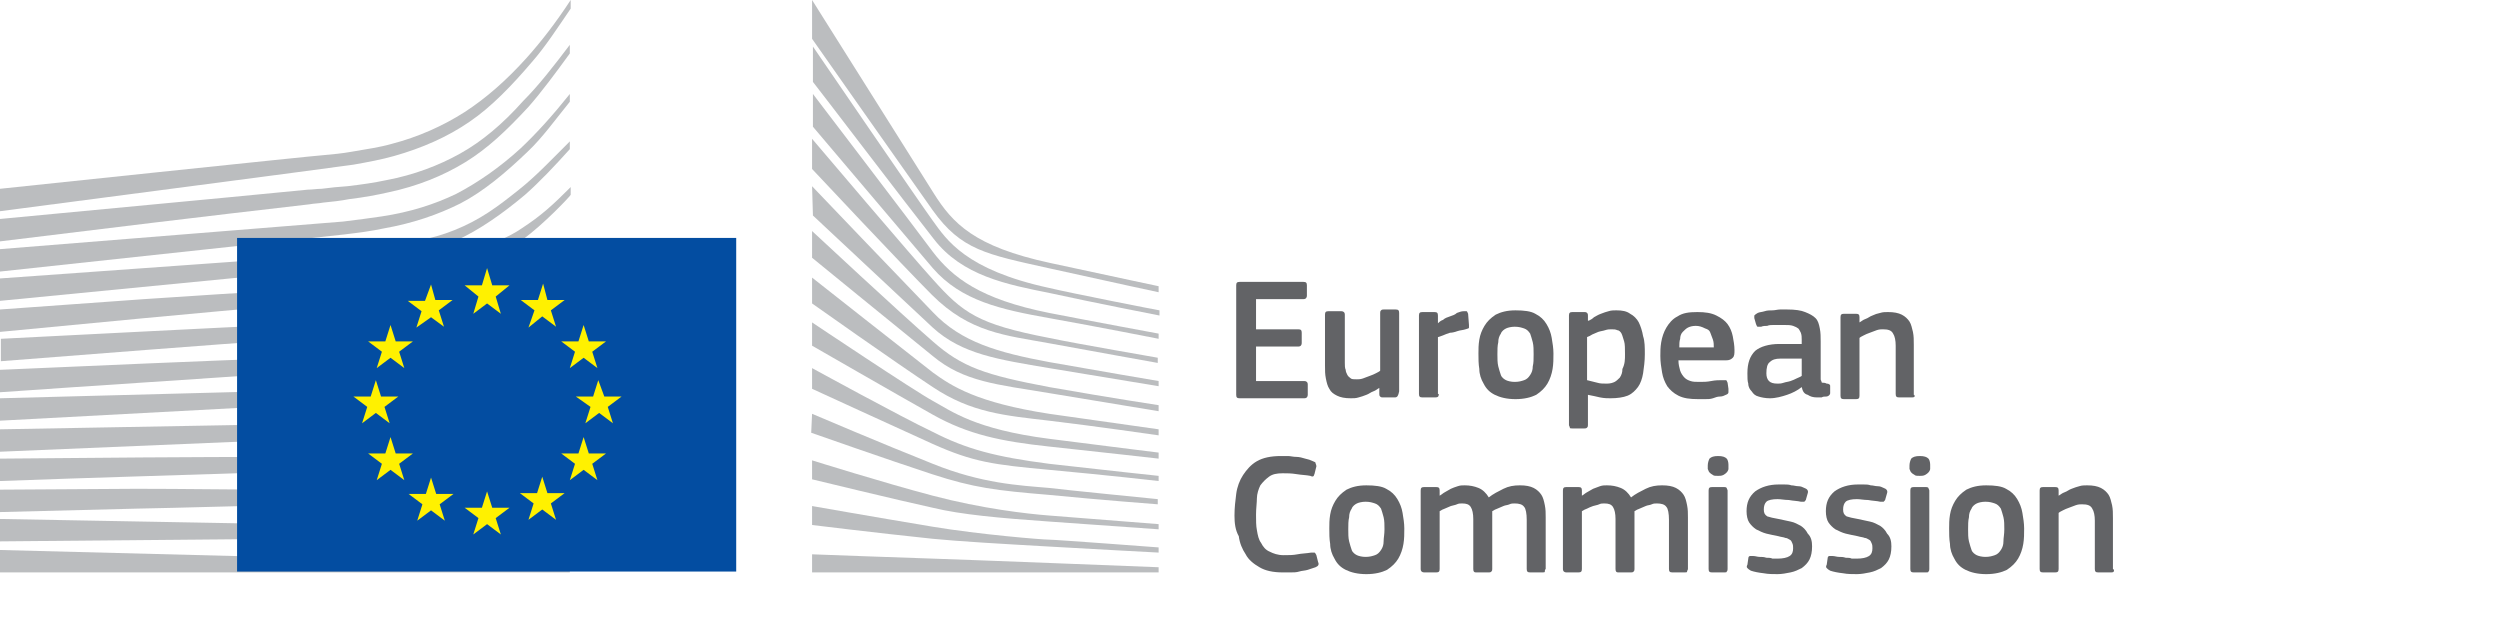 <svg version="1.2" xmlns="http://www.w3.org/2000/svg" viewBox="0 0 290 72" width="290" height="72">
	<title>logo-ec--en-svg</title>
	<style>
		.s0 {
			fill: #bbbdbf
		}

		.s1 {
			fill: #034da1
		}

		.s2 {
			fill: #fff100
		}

		.s3 {
			fill: #626366
		}

		.s4 {
			fill: #ffffff
		}
	</style>
	<g id="Layer">
		<g id="Page-1">
			<g id="Version-2-menu">
				<g id="Site-header">
					<g id="logo-copy">
						<g id="Group-20">
							<g id="Group-18-Copy">
								<path id="Fill-40" class="s0"
									d="m0 24.5c0 0 39.8-5.2 41-5.4 1.7-0.3 3.3-0.6 4.7-1 3.2-0.9 6.2-2.2 8.8-4 2.5-1.7 4.9-4.2 7.2-6.9 1.5-1.7 3-4 4.5-6.2v-1c-1.7 2.6-3.4 4.8-5.1 6.7q-3.5 3.9-7.2 6.3c-2.5 1.6-5.4 2.9-8.5 3.7-1.4 0.4-2.9 0.6-4.6 0.9-1.1 0.2-2.2 0.3-3.3 0.4-0.5 0-37.5 3.9-37.5 3.9z" />
								<path id="Fill-41" class="s0"
									d="m53.4 17.8c-2.5 1.4-5.4 2.5-8.6 3.1-1.4 0.3-2.8 0.5-4.5 0.7q-1.5 0.1-3 0.3c-0.5 0-1.1 0.1-1.6 0.1-12.2 1.2-24.3 2.3-35.7 3.4v2.6c11.4-1.4 23.7-2.9 35.9-4.3 0.5-0.1 1.1-0.1 1.6-0.2 1-0.1 2-0.2 3-0.4 1.7-0.2 3.3-0.5 4.6-0.8 3.3-0.7 6.3-1.9 8.9-3.5 2.6-1.6 4.8-3.7 7.3-6.4 1.5-1.7 3.2-4 4.8-6.2v-1c-1.9 2.5-3.6 4.7-5.4 6.5-2.4 2.7-4.8 4.7-7.3 6.1z" />
								<path id="Fill-42" class="s0"
									d="m60.4 17.2c-2.4 2.2-5 4-7.5 5.3-2.5 1.2-5.3 2.1-8.6 2.6-1.4 0.2-2.8 0.4-4.5 0.6l-39.8 3.2v2.6l35.3-3.8 4.6-0.5c1.7-0.2 3.2-0.4 4.6-0.7 3.4-0.6 6.3-1.6 8.9-2.9 2.7-1.4 5.3-3.6 7.8-6 1.7-1.6 3.2-3.7 4.9-5.8v-0.9c-2 2.5-3.8 4.5-5.7 6.3z" />
								<path id="Fill-43" class="s0"
									d="m50.8 30.6c-2.3 1.3-4 2.1-7.3 2.4-2 0.2-4 0.3-6 0.4-1 0-1.9 0.1-2.9 0.2-6 0.3-11.9 0.7-17.9 1.1l-16.7 1.2v2.6l16.8-1.6c5.4-0.5 11.7-1.1 17.9-1.6l4.5-0.3c1.7-0.1 3.2-0.3 4.5-0.5 3.4-0.4 6.3-1.1 8.9-2.1 2.8-1 5.4-2.7 8-4.6 2.4-1.7 5.6-5.1 5.6-5.2v-0.9c-2.1 2.1-3.4 3.3-5.7 4.8-2.9 2-7.6 3-9.7 4.1z" />
								<path id="Fill-44" class="s0"
									d="m51.6 35.6c-2.5 0.7-5.3 1.2-8.6 1.5-1.3 0.1-2.8 0.2-4.4 0.3l-4.4 0.2c-11 0.5-22 1.1-34.1 1.7v2.6c11.6-0.9 22.9-1.8 34.3-2.6l4.4-0.3c1.7-0.1 3.1-0.2 4.5-0.4 3.4-0.4 6.3-1 8.8-1.8 2.8-0.9 5.6-2.2 8.2-3.9 1.9-1.2 3.9-2.7 5.9-4.5-2.2 1.9-4.3 2.3-6.4 3.6-2.7 1.6-5.4 2.8-8.2 3.6z" />
								<path id="Fill-45" class="s0"
									d="m51.2 39.9c-2.5 0.6-5.3 1-8.6 1.2-1.3 0.1-2.7 0.2-4.4 0.2l-4.4 0.2c-11.1 0.4-22.3 0.9-33.8 1.4v2.6c11.4-0.8 22.6-1.5 33.9-2.3l4.4-0.3c1.7-0.1 3.1-0.2 4.4-0.3 3.4-0.3 6.2-0.8 8.8-1.5q4.3-1.2 8.4-3.3c2.1-1.1 4.1-2.4 6.2-4v-1.1c-2.3 1.7-4.5 3-6.7 4.1-2.6 1.4-5.4 2.4-8.2 3.1z" />
								<path id="Fill-46" class="s0"
									d="m50.8 44.1c-2.5 0.5-5.3 0.8-8.6 0.9-1.3 0.1-2.6 0.1-4.3 0.2l-37.9 1v2.6l33.6-1.8 4.4-0.2c1.7-0.1 3.1-0.2 4.4-0.3 3.4-0.3 6.1-0.6 8.7-1.2 2.9-0.6 5.8-1.5 8.5-2.7 2.2-0.9 4.3-2 6.6-3.4v-1c-2.4 1.4-4.7 2.5-7 3.4-2.7 1.2-5.5 2-8.4 2.5z" />
								<path id="Fill-47" class="s0"
									d="m50.5 48.3c-4.7 0.6-9.4 0.7-14.1 0.8-1.1 0-2.1 0-3.2 0.1l-33.2 0.6v2.6l33.3-1.4c1.1 0 2.1-0.1 3.2-0.1 4.7-0.2 9.5-0.4 14.2-1.1 3-0.5 5.9-1.2 8.5-2.1 2.2-0.7 4.5-1.7 6.8-2.9v-1c-2.4 1.1-4.9 2.1-7.2 2.8-2.5 0.7-5.3 1.4-8.3 1.7z" />
								<path id="Fill-48" class="s0"
									d="m50.3 52.6c-4.4 0.4-8.8 0.4-13.2 0.4-1.3 0-2.7 0-4 0-11 0-22 0.1-33.1 0.2v2.6c10.6-0.4 21.9-0.7 33.2-1.1 1.3 0 2.7-0.1 4-0.1 4.3-0.1 8.8-0.2 13.2-0.7 3.1-0.3 5.9-0.8 8.6-1.5 2.3-0.6 4.7-1.4 7.2-2.3v-0.9c-2.5 0.9-5 1.6-7.4 2.2-2.7 0.6-5.5 1-8.5 1.2z" />
								<path id="Fill-49" class="s0"
									d="m50.1 56.8c-1.8 0.1-3.8 0.1-6 0.1-0.8 0-1.7 0-2.5 0l-8.6-0.1c-5.9 0-11.7-0.1-17.2-0.1l-15.8 0.1v2.6l15.9-0.4c5.5-0.1 11.3-0.3 17.1-0.4l8.6-0.1c2.4 0 5.5-0.1 8.6-0.3 3.1-0.2 5.9-0.5 8.6-0.9 2.4-0.4 4.9-0.9 7.4-1.5v-0.9c-2.5 0.6-5.1 1.1-7.5 1.4-2.8 0.2-5.5 0.4-8.6 0.5z" />
								<path id="Fill-50" class="s0"
									d="m41.5 60.9l-8.6-0.1c-10.9-0.2-21.8-0.4-32.9-0.6v2.6c10.6-0.1 21.8-0.2 32.9-0.3l8.6-0.1c2.9 0 5.7-0.1 8.6-0.2 5.9-0.2 11.1-0.6 16.1-1.3v-0.9c-4.9 0.5-10.2 0.8-16.1 0.9-2.9 0-5.8 0-8.6 0z" />
								<path id="Fill-51" class="s0" d="m66.1 65.5l-66.1-1.7v2.6h66.1z" />
								<path id="Fill-52" class="s0"
									d="m60.2 22c-2.5 2-4.5 3.5-7.5 4.7-2.7 1.1-5.6 1.5-8.8 2-2.1 0.3-4.3 0.7-6.4 0.9-0.9 0.1-1.7 0.1-2.6 0.2l-34.9 2.5v2.6l34.9-3.4 4.5-0.4c1.7-0.2 3.2-0.3 4.6-0.6 3.4-0.5 6.3-1.4 8.9-2.6 2.7-1.2 5.5-3.2 8-5.3 1.7-1.5 3.4-3.3 5.2-5.3v-0.9c-2.2 2.2-4 4.1-5.9 5.6z" />
								<path id="Fill-53" class="s0"
									d="m94.2 0c0 0 11.9 18.9 14.1 22.4 2.2 3.5 4.7 6.2 13.5 8.1 8.8 1.9 12.6 2.7 12.6 2.7v0.7c0 0-5.6-1.2-12.8-2.8-7.2-1.6-10.1-2.1-13.4-6.7-2.7-3.8-14-19.9-14-19.9z" />
								<path id="Fill-54" class="s0"
									d="m94.2 21.6c0 0 10.8 11.3 14 14.6 3.3 3.5 7.6 4.7 13.5 5.8 5.6 1 12.7 2.2 12.7 2.2v0.6c0 0-6.7-1.1-12.7-2.1-5.9-1-10.1-1.6-13.5-4.7-3-2.8-13.9-13-13.9-13z" />
								<path id="Fill-55" class="s0"
									d="m94.2 26.8c0 0 10.3 9.6 14 12.8 3.4 3 6.1 3.9 13.5 5.3 7.4 1.3 12.7 2.1 12.7 2.1v0.7c0 0-6.7-1.1-12.7-2.1-6-1-9.9-1.3-13.5-4.3-4.2-3.4-14-11.4-14-11.4z" />
								<path id="Fill-56" class="s0"
									d="m94.2 32.2c0 0 11.8 9.3 14 11 2.2 1.6 5.1 3.5 13.5 4.8 8.4 1.2 12.7 1.8 12.7 1.8v0.7c0 0-7.6-1.1-12.7-1.7-5.1-0.6-9-0.9-13.5-3.9-4.4-2.9-14-9.7-14-9.7z" />
								<path id="Fill-57" class="s0"
									d="m94.2 37.4c0 0 11.8 7.9 14 9.1 2.2 1.2 4.9 3.3 13.5 4.4 8.6 1.1 12.7 1.6 12.7 1.6v0.7c0 0-7.1-0.8-12.7-1.4-5.6-0.6-9.4-1.4-13.5-3.7-4.1-2.3-14-8-14-8z" />
								<path id="Fill-58" class="s0"
									d="m94.2 42.7c0 0 10.4 5.7 14 7.4 3.9 2 7.3 2.9 13.5 3.7 6.1 0.7 12.7 1.4 12.7 1.4v0.6c0 0-6.1-0.7-12.7-1.3-6.5-0.6-8.8-0.9-13.5-3-4.2-1.9-14-6.4-14-6.4z" />
								<path id="Fill-59" class="s0"
									d="m94.2 48c0 0 8.2 3.5 14 5.8 5.7 2.3 10 2.5 13.5 2.8 1.5 0.2 12.6 1.3 12.6 1.3v0.6c0 0-6.6-0.5-12.7-1.1-6-0.5-8.6-0.8-13.5-2.4-4.9-1.6-14-4.8-14-4.8z" />
								<path id="Fill-60" class="s0"
									d="m94.2 53.4c0 0 8.3 2.6 14 4.1 5.7 1.5 10.9 2.1 13.5 2.3 2.6 0.2 12.7 1 12.7 1v0.6c0 0-5.7-0.4-12.7-0.9-5.7-0.4-10.2-0.8-13.5-1.6-3.7-0.8-14-3.3-14-3.3z" />
								<path id="Fill-61" class="s0"
									d="m94.2 58.7c0 0 6.8 1.2 14 2.4 5.4 0.9 12.7 1.5 13.5 1.5 0.8 0 12.7 0.9 12.7 0.9v0.6c0 0-7.6-0.4-12.7-0.7-5.3-0.3-10.5-0.6-13.5-0.9-6.7-0.7-14-1.6-14-1.6z" />
								<path id="Fill-62" class="s0" d="m94.2 64.3c0 0 10.7 0.4 14 0.5 3.3 0.1 26.2 1 26.2 1v0.6h-40.2z" />
								<path id="Fill-63" class="s0"
									d="m121.7 33.4c-9.7-2.1-11.9-5.6-13.5-7.8-1.6-2.2-13.9-20.2-13.9-20.2v4.1c0.5 0.6 11 14.4 14 18.2 3.3 4.3 8.5 5.3 13.5 6.3 5 1.1 12.7 2.6 12.7 2.6v-0.6c-0.1 0-10.3-2-12.8-2.6z" />
								<path id="Fill-64" class="s0"
									d="m121.7 36.3c-8-1.6-11.2-4.1-13.5-7.1-2.3-3.1-13.9-18.3-13.9-18.3v3.8c0.5 0.6 11.1 13.1 13.9 16.4 3.3 3.8 7.9 4.8 13.5 5.8 5.6 1 12.7 2.4 12.7 2.4v-0.6c0 0-8.1-1.5-12.7-2.4z" />
								<path id="Fill-65" class="s0"
									d="m121.7 39.2c-8.3-1.6-10-2.9-13.5-6.8-2.2-2.4-13.5-15.7-14-16.3v3.5c0 0 10.5 11.2 13.9 14.6 4.4 4.4 8.6 4.7 13.5 5.6 4.9 0.9 12.7 2.3 12.7 2.3v-0.6c0.1 0-9.3-1.6-12.6-2.3z" />
								<path id="Fill-66" class="s1" d="m85.4 27.6h-57.9v38.7h57.9z" />
								<path id="Fill-67" class="s2" d="m57.1 33.1h2l-1.6 1.3 0.6 2-1.6-1.2-1.6 1.2 0.6-2-1.6-1.3h2l0.6-2z" />
								<path id="Fill-68" class="s2"
									d="m57.1 58.9h2l-1.6 1.2 0.6 1.9-1.6-1.2-1.6 1.2 0.6-1.9-1.6-1.2h2l0.6-1.9z" />
								<path id="Fill-69" class="s2"
									d="m63.5 57.2h2l-1.6 1.2 0.6 1.9-1.6-1.2-1.6 1.2 0.6-1.9-1.6-1.2h2l0.6-1.9z" />
								<path id="Fill-70" class="s2"
									d="m63.5 34.8h2l-1.6 1.2 0.6 1.9-1.6-1.2-1.6 1.3 0.7-2-1.6-1.2h2l0.6-1.9z" />
								<path id="Fill-71" class="s2"
									d="m68.3 39.6h2l-1.6 1.2 0.6 1.9-1.6-1.2-1.6 1.2 0.6-1.9-1.6-1.2h2l0.6-1.9z" />
								<path id="Fill-72" class="s2"
									d="m68.3 52.6h2l-1.6 1.2 0.6 1.9-1.6-1.2-1.6 1.2 0.6-1.9-1.6-1.2h2l0.6-1.9z" />
								<path id="Fill-73" class="s2"
									d="m70.1 46h2l-1.6 1.2 0.6 1.9-1.6-1.2-1.6 1.2 0.6-1.9-1.7-1.2h2l0.6-1.9z" />
								<path id="Fill-74" class="s2"
									d="m50.5 34.8h2l-1.6 1.2 0.6 1.9-1.5-1.1-1.7 1.2 0.6-1.9-1.6-1.2h2l0.7-1.9z" />
								<path id="Fill-75" class="s2"
									d="m45.9 39.6h2l-1.6 1.2 0.6 1.9-1.6-1.2-1.6 1.2 0.6-1.9-1.6-1.2h2l0.6-1.9z" />
								<path id="Fill-76" class="s2"
									d="m44.2 46h2l-1.6 1.2 0.6 1.9-1.6-1.2-1.6 1.2 0.6-1.9-1.6-1.2h2l0.6-1.9z" />
								<path id="Fill-77" class="s2"
									d="m45.9 52.6h2l-1.6 1.2 0.6 1.9-1.6-1.2-1.6 1.2 0.6-1.9-1.6-1.2h2l0.6-1.9z" />
								<path id="Fill-78" class="s2"
									d="m50.6 57.3h2l-1.6 1.2 0.6 1.9-1.6-1.2-1.6 1.2 0.6-1.9-1.6-1.2h2l0.6-1.9z" />
							</g>
						</g>
					</g>
				</g>
			</g>
		</g>
		<filter id="f0">
			<feFlood flood-color="#ffffff" flood-opacity="1" />
			<feBlend mode="normal" in2="SourceGraphic" />
			<feComposite in2="SourceAlpha" operator="in" />
		</filter>
		<g id="Layer" filter="url(#f0)">
			<path id="Layer" class="s3"
				d="m143.4 33.1c0-0.3 0.1-0.4 0.4-0.4h7.4c0.3 0 0.4 0.1 0.4 0.4v1.2c0 0.2-0.1 0.4-0.4 0.4h-5.5v3.5h4.9c0.3 0 0.4 0.1 0.4 0.4v1.2c0 0.2-0.1 0.4-0.4 0.4h-4.9v4h5.6c0.2 0 0.4 0.1 0.4 0.4v1.2c0 0.2-0.1 0.4-0.4 0.4h-7.5c-0.3 0-0.4-0.1-0.4-0.4z" />
			<path id="Layer" class="s3"
				d="m161.8 46.1h-1.4c-0.1 0-0.2 0-0.3-0.1-0.1-0.1-0.1-0.2-0.1-0.3v-0.7c-0.2 0.1-0.4 0.3-0.7 0.4-0.3 0.1-0.5 0.3-0.8 0.4q-0.5 0.2-0.9 0.3c-0.3 0.1-0.6 0.1-0.9 0.1-0.7 0-1.2-0.1-1.6-0.3-0.4-0.2-0.7-0.4-0.9-0.8-0.2-0.3-0.3-0.7-0.4-1.2-0.1-0.5-0.1-0.9-0.1-1.5v-5.9c0-0.3 0.1-0.4 0.4-0.4h1.5c0.2 0 0.4 0.1 0.4 0.4v5.6c0 0.3 0 0.6 0.1 0.8 0 0.2 0.1 0.4 0.2 0.6 0.1 0.2 0.3 0.3 0.4 0.4 0.1 0.1 0.4 0.1 0.7 0.1 0.2 0 0.4 0 0.7-0.1 0.3-0.1 0.5-0.2 0.8-0.3 0.3-0.1 0.5-0.2 0.7-0.3 0.2-0.1 0.4-0.2 0.5-0.3v-6.7c0-0.1 0-0.2 0.1-0.3 0.1-0.1 0.2-0.1 0.3-0.1h1.4c0.3 0 0.4 0.1 0.4 0.4v9.1c-0.1 0.5-0.2 0.7-0.5 0.7z" />
			<path id="Layer" class="s3"
				d="m166.9 45.7c0 0.3-0.1 0.4-0.4 0.4h-1.5c-0.3 0-0.4-0.1-0.4-0.4v-9.1c0-0.3 0.1-0.4 0.4-0.4h1.4c0.3 0 0.4 0.1 0.4 0.4v0.9c0.1-0.1 0.3-0.3 0.6-0.4 0.2-0.2 0.5-0.3 0.8-0.4 0.3-0.1 0.6-0.2 0.8-0.4 0.3-0.1 0.5-0.2 0.8-0.2q0.2 0 0.3 0c0.1 0 0.1 0.1 0.2 0.3l0.1 1.3c0 0.1 0 0.3 0 0.3 0 0.1-0.1 0.1-0.4 0.2-0.3 0.1-0.6 0.1-0.9 0.2-0.3 0.1-0.6 0.2-0.9 0.2-0.3 0.1-0.6 0.2-0.8 0.3-0.3 0.1-0.5 0.2-0.6 0.2v6.6z" />
			<path id="Layer" fill-rule="evenodd" class="s3"
				d="m180.2 41c0 0.6 0 1.2-0.1 1.8-0.1 0.6-0.3 1.2-0.6 1.7-0.3 0.5-0.7 0.9-1.3 1.3-0.6 0.3-1.4 0.5-2.4 0.5-1 0-1.8-0.2-2.4-0.5-0.6-0.3-1-0.7-1.3-1.3-0.3-0.5-0.5-1.1-0.5-1.7-0.1-0.6-0.1-1.2-0.1-1.8 0-0.5 0-1 0.1-1.6 0.1-0.6 0.3-1.1 0.6-1.6 0.3-0.5 0.7-0.9 1.3-1.3 0.6-0.3 1.3-0.5 2.3-0.5 1 0 1.8 0.1 2.3 0.4 0.6 0.3 1 0.7 1.3 1.2 0.3 0.5 0.5 1 0.6 1.6 0.1 0.6 0.2 1.2 0.2 1.8zm-2.3 0.1c0-0.5 0-1-0.1-1.4-0.1-0.4-0.2-0.7-0.3-1-0.2-0.3-0.4-0.5-0.7-0.6-0.3-0.1-0.6-0.2-1.1-0.2-0.4 0-0.8 0.1-1 0.2-0.2 0.1-0.5 0.3-0.6 0.6-0.2 0.3-0.3 0.6-0.3 1-0.1 0.4-0.1 0.9-0.1 1.4 0 0.5 0 1 0.1 1.4 0.1 0.4 0.2 0.7 0.3 1 0.1 0.3 0.4 0.5 0.6 0.6 0.2 0.1 0.6 0.2 1 0.2 0.5 0 0.8-0.1 1.1-0.2 0.3-0.1 0.5-0.3 0.7-0.6 0.2-0.3 0.3-0.6 0.3-1 0.1-0.4 0.1-0.8 0.1-1.4z" />
			<path id="Layer" fill-rule="evenodd" class="s3"
				d="m190.8 41.1c0 0.8-0.1 1.5-0.2 2.2-0.1 0.6-0.3 1.2-0.6 1.6-0.3 0.4-0.7 0.8-1.2 1-0.5 0.2-1.2 0.3-2 0.3-0.3 0-0.7 0-1.2-0.1-0.4-0.1-0.9-0.2-1.4-0.3v3.5c0 0.1 0 0.2-0.1 0.3-0.1 0.1-0.2 0.1-0.3 0.1h-1.4c-0.2 0-0.3 0-0.3-0.1 0-0.1-0.1-0.2-0.1-0.3v-12.7c0-0.3 0.1-0.4 0.4-0.4h1.4c0.1 0 0.2 0 0.3 0.1 0.1 0.1 0.1 0.2 0.1 0.3v0.6h0.1c0.2-0.1 0.4-0.2 0.6-0.4 0.2-0.1 0.5-0.3 0.8-0.4q0.5-0.2 0.9-0.3c0.3-0.1 0.6-0.1 0.9-0.1 0.7 0 1.2 0.1 1.6 0.4 0.4 0.2 0.8 0.6 1 1 0.2 0.4 0.4 1 0.5 1.6 0.2 0.6 0.2 1.3 0.2 2.1zm-2.3 0c0-0.6 0-1.2-0.1-1.5-0.1-0.3-0.2-0.7-0.3-0.9-0.1-0.2-0.3-0.4-0.5-0.4-0.2-0.1-0.4-0.1-0.7-0.1-0.2 0-0.4 0-0.7 0.1-0.3 0.1-0.5 0.1-0.8 0.2-0.2 0.1-0.5 0.2-0.7 0.3q-0.3 0.2-0.6 0.3v5q0.8 0.2 1.2 0.3c0.3 0.1 0.7 0.1 1.1 0.1 0.4 0 0.7-0.1 0.9-0.2 0.2-0.1 0.4-0.3 0.6-0.5 0.2-0.3 0.3-0.6 0.3-1 0.3-0.6 0.3-1.1 0.3-1.7z" />
			<path id="Layer" fill-rule="evenodd" class="s3"
				d="m194.7 41.8q0 0 0-0.1zm0.2 1.2c0.1 0.3 0.3 0.6 0.5 0.8 0.2 0.2 0.4 0.3 0.7 0.4 0.3 0.1 0.6 0.1 1.1 0.1 0.4 0 0.8 0 1.3-0.1 0.5-0.1 0.9-0.1 1.3-0.1 0.2 0 0.3 0 0.4 0 0.1 0 0.1 0.1 0.2 0.3l0.1 0.7c0 0.1 0 0.3 0 0.4q0 0.2-0.3 0.3c-0.2 0.1-0.4 0.2-0.7 0.2-0.3 0-0.5 0.1-0.8 0.2-0.3 0.1-0.6 0.1-0.9 0.1-0.3 0-0.6 0-0.8 0-1 0-1.7-0.1-2.3-0.4-0.6-0.3-1-0.7-1.3-1.1-0.3-0.5-0.5-1-0.6-1.6-0.1-0.6-0.2-1.2-0.2-1.9 0-0.5 0-1 0.1-1.6 0.1-0.6 0.3-1.2 0.6-1.7 0.3-0.5 0.7-1 1.3-1.3 0.6-0.4 1.3-0.5 2.3-0.5 0.9 0 1.6 0.1 2.2 0.4 0.6 0.3 1 0.6 1.3 1 0.3 0.4 0.5 0.9 0.6 1.4 0.1 0.5 0.2 1.1 0.2 1.6 0 0.4 0 0.7-0.2 0.9-0.2 0.2-0.4 0.3-0.8 0.3h-5.5c0 0.5 0.1 0.8 0.2 1.2zm1.8-5.2c-0.4 0-0.7 0.1-0.9 0.2-0.2 0.1-0.4 0.3-0.6 0.5-0.2 0.2-0.3 0.5-0.3 0.8-0.1 0.3-0.1 0.6-0.1 1h4c0-0.3 0-0.6-0.1-0.9-0.1-0.3-0.2-0.5-0.3-0.8-0.1-0.3-0.3-0.4-0.6-0.5-0.4-0.2-0.7-0.3-1.1-0.3z" />
			<path id="Layer" fill-rule="evenodd" class="s3"
				d="m209 44.9c-0.5 0.4-1.1 0.7-1.7 0.9-0.6 0.2-1.3 0.4-2 0.4-0.5 0-1-0.1-1.3-0.2-0.4-0.1-0.6-0.3-0.8-0.6-0.2-0.2-0.4-0.5-0.4-0.9-0.1-0.3-0.1-0.7-0.1-1.2 0-1.2 0.3-2 0.9-2.6 0.6-0.5 1.6-0.8 2.8-0.8h2.6v-0.5c0-0.3 0-0.5-0.1-0.8-0.1-0.2-0.2-0.4-0.3-0.5q-0.3-0.2-0.6-0.3c-0.3-0.1-0.6-0.1-1-0.1q-0.3 0-0.6 0c-0.2 0-0.5 0-0.7 0-0.2 0-0.5 0-0.7 0.1-0.2 0-0.5 0-0.7 0.1-0.2 0-0.3 0-0.4 0-0.1 0-0.1-0.1-0.2-0.3l-0.2-0.7q0-0.1 0-0.3c0.1-0.1 0.2-0.2 0.4-0.3 0.2-0.1 0.5-0.1 0.8-0.2 0.3-0.1 0.6-0.1 0.9-0.1 0.3 0 0.6-0.1 0.9-0.1 0.3 0 0.6 0 0.8 0q1.4 0 2.1 0.3c0.5 0.2 0.9 0.4 1.2 0.7 0.3 0.3 0.4 0.7 0.5 1.2 0.1 0.5 0.1 1 0.1 1.5 0 0.2 0 4.3 0 4.4 0 0.1 0.1 0.2 0.1 0.3 0 0.1 0.1 0.1 0.2 0.1 0.1 0 0.2 0 0.4 0.1 0.1 0 0.2 0 0.3 0.1 0.1 0 0.1 0.1 0.1 0.2v0.8c0 0.2-0.2 0.4-0.5 0.4-0.2 0-0.3 0-0.5 0.1-0.2 0-0.3 0-0.5 0-0.5 0-0.8-0.1-1.1-0.3-0.4-0.1-0.6-0.4-0.7-0.9zm-2.5-3.3c-0.5 0-0.9 0.1-1.2 0.4-0.3 0.2-0.4 0.7-0.4 1.3q0 0.6 0.3 0.9c0.2 0.2 0.5 0.3 1 0.3 0.2 0 0.4 0 0.7-0.1 0.3-0.1 0.5-0.1 0.8-0.2 0.3-0.1 0.5-0.2 0.7-0.3 0.2-0.1 0.5-0.2 0.6-0.3v-2z" />
			<path id="Layer" class="s3"
				d="m222.1 46c-0.1 0.1-0.2 0.1-0.3 0.1h-1.5c-0.3 0-0.4-0.1-0.4-0.4v-5.6c0-0.6-0.1-1.1-0.3-1.4-0.2-0.4-0.6-0.5-1.2-0.5-0.2 0-0.4 0-0.7 0.1-0.3 0.1-0.5 0.2-0.8 0.3-0.3 0.1-0.5 0.2-0.7 0.3-0.2 0.1-0.4 0.2-0.5 0.3v6.7c0 0.3-0.1 0.4-0.4 0.4h-1.4c-0.3 0-0.4-0.1-0.4-0.4v-9.1c0-0.3 0.1-0.4 0.4-0.4h1.4c0.3 0 0.4 0.1 0.4 0.4v0.6c0.2-0.1 0.4-0.3 0.7-0.4 0.3-0.1 0.5-0.3 0.8-0.4q0.4-0.2 0.9-0.3c0.3-0.1 0.6-0.1 0.9-0.1 0.7 0 1.2 0.1 1.6 0.3 0.4 0.2 0.7 0.5 0.9 0.8 0.2 0.3 0.3 0.8 0.4 1.2 0.1 0.5 0.1 0.9 0.1 1.5v5.8c0.1 0 0.1 0.1 0.1 0.2z" />
		</g>
		<filter id="f1">
			<feFlood flood-color="#ffffff" flood-opacity="1" />
			<feBlend mode="normal" in2="SourceGraphic" />
			<feComposite in2="SourceAlpha" operator="in" />
		</filter>
		<g id="Layer" style="mix-blend-mode: lighten" filter="url(#f1)">
			<path id="Layer" class="s3"
				d="m143.2 59.8c0-0.9 0.1-1.7 0.2-2.5 0.1-0.8 0.4-1.6 0.8-2.2 0.4-0.6 0.9-1.2 1.6-1.6 0.7-0.4 1.6-0.6 2.8-0.6 0.2 0 0.5 0 0.8 0 0.3 0 0.6 0.1 1 0.1 0.3 0 0.7 0.1 1 0.2q0.5 0.1 0.9 0.3c0.2 0.1 0.3 0.1 0.3 0.2 0 0.1 0.1 0.2 0.1 0.4l-0.2 0.8c0 0.1-0.1 0.2-0.1 0.3-0.1 0.1-0.2 0.1-0.4 0-0.5-0.1-1-0.1-1.6-0.2-0.6-0.1-1.1-0.1-1.6-0.1-0.7 0-1.2 0.1-1.6 0.4-0.4 0.3-0.7 0.6-1 1-0.2 0.4-0.4 1-0.4 1.5 0 0.5-0.1 1.2-0.1 1.9 0 0.7 0 1.3 0.1 1.8 0.1 0.6 0.2 1.1 0.5 1.5 0.2 0.4 0.5 0.8 1 1 0.4 0.2 0.9 0.4 1.6 0.4 0.6 0 1.1 0 1.6-0.1 0.5-0.1 1-0.1 1.6-0.2 0.2 0 0.3 0 0.4 0 0.1 0.1 0.1 0.1 0.2 0.3l0.2 0.8q0.2 0.4-0.3 0.6-0.3 0.1-0.9 0.3c-0.3 0.1-0.7 0.1-1 0.2-0.3 0.1-0.7 0.1-1 0.1q-0.4 0-0.9 0-1.7 0-2.7-0.6c-0.7-0.4-1.3-0.9-1.6-1.5-0.4-0.6-0.7-1.3-0.8-2.1-0.4-0.7-0.5-1.5-0.5-2.4z" />
			<path id="Layer" fill-rule="evenodd" class="s3"
				d="m162.9 61.3c0 0.6 0 1.2-0.1 1.8-0.1 0.6-0.3 1.2-0.6 1.7-0.3 0.5-0.7 0.9-1.3 1.3-0.6 0.3-1.4 0.5-2.4 0.5-1 0-1.8-0.2-2.4-0.5-0.6-0.3-1-0.7-1.3-1.3-0.3-0.5-0.5-1.1-0.5-1.7-0.1-0.6-0.1-1.2-0.1-1.8 0-0.5 0-1 0.1-1.6 0.1-0.6 0.3-1.1 0.6-1.6 0.3-0.5 0.7-0.9 1.3-1.3 0.6-0.3 1.3-0.5 2.3-0.5 1 0 1.8 0.1 2.3 0.4 0.6 0.3 1 0.7 1.3 1.2 0.3 0.5 0.5 1 0.6 1.6 0.1 0.6 0.2 1.2 0.2 1.8zm-2.3 0.1c0-0.5 0-1-0.1-1.4-0.1-0.4-0.2-0.7-0.3-1-0.2-0.3-0.4-0.5-0.7-0.6-0.3-0.1-0.6-0.2-1.1-0.2-0.4 0-0.8 0.1-1 0.2-0.2 0.1-0.5 0.3-0.6 0.6-0.2 0.3-0.3 0.6-0.3 1-0.1 0.4-0.1 0.9-0.1 1.4 0 0.5 0 1 0.1 1.4 0.1 0.4 0.2 0.7 0.3 1 0.1 0.3 0.4 0.5 0.6 0.6 0.2 0.1 0.6 0.2 1 0.2 0.5 0 0.8-0.1 1.1-0.2 0.3-0.1 0.5-0.3 0.7-0.6 0.2-0.3 0.3-0.6 0.3-1 0-0.4 0.1-0.8 0.1-1.4z" />
			<path id="Layer" class="s3"
				d="m179.2 66.3c0 0.1-0.1 0.1-0.3 0.1h-1.4c-0.3 0-0.4-0.1-0.4-0.4v-5.7c0-0.7-0.1-1.3-0.3-1.5-0.2-0.3-0.6-0.4-1.1-0.4-0.2 0-0.4 0-0.6 0.1-0.2 0.1-0.5 0.1-0.7 0.2-0.2 0.1-0.5 0.2-0.7 0.3q-0.3 0.1-0.6 0.3c0 0.1 0 0.2 0 0.4q0 0.3 0 0.6v5.7c0 0.1 0 0.2-0.1 0.3-0.1 0.1-0.2 0.1-0.3 0.1h-1.5c-0.2 0-0.3-0.1-0.3-0.4v-5.8c0-0.6-0.1-1.1-0.3-1.4-0.2-0.3-0.5-0.4-1-0.4-0.2 0-0.4 0-0.6 0.1-0.2 0.1-0.4 0.1-0.7 0.2-0.2 0.1-0.5 0.2-0.7 0.3q-0.3 0.1-0.6 0.3v6.7c0 0.3-0.1 0.4-0.4 0.4h-1.4c-0.2 0-0.4-0.1-0.4-0.4v-9.1c0-0.3 0.1-0.4 0.4-0.4h1.4c0.3 0 0.4 0.1 0.4 0.4v0.6c0.2-0.1 0.4-0.3 0.6-0.4 0.2-0.1 0.5-0.3 0.7-0.4 0.2-0.1 0.5-0.2 0.8-0.3 0.3-0.1 0.5-0.1 0.8-0.1 0.6 0 1.1 0.1 1.6 0.3 0.5 0.2 0.9 0.6 1.2 1.1 0.5-0.4 1.1-0.7 1.7-1 0.6-0.3 1.2-0.4 1.9-0.4 0.7 0 1.2 0.1 1.6 0.3 0.4 0.2 0.7 0.5 0.9 0.8 0.2 0.3 0.3 0.7 0.4 1.2 0.1 0.5 0.1 0.9 0.1 1.4v6c-0.1 0.1-0.1 0.2-0.1 0.3z" />
			<path id="Layer" class="s3"
				d="m195.7 66.3c0 0.1-0.1 0.1-0.3 0.1h-1.4c-0.3 0-0.4-0.1-0.4-0.4v-5.7c0-0.7-0.1-1.3-0.3-1.5-0.2-0.3-0.6-0.4-1.1-0.4-0.2 0-0.4 0-0.6 0.1-0.2 0.1-0.5 0.1-0.7 0.2-0.2 0.1-0.5 0.2-0.7 0.3q-0.3 0.1-0.6 0.3c0 0.1 0 0.2 0 0.4q0 0.3 0 0.6v5.7c0 0.1 0 0.2-0.1 0.3-0.1 0.1-0.2 0.1-0.3 0.1h-1.5c-0.2 0-0.3-0.1-0.3-0.4v-5.8c0-0.6-0.1-1.1-0.3-1.4-0.2-0.3-0.5-0.4-1-0.4-0.2 0-0.4 0-0.6 0.1-0.2 0.1-0.4 0.1-0.7 0.2-0.3 0.1-0.5 0.2-0.7 0.3q-0.3 0.1-0.6 0.3v6.7c0 0.3-0.1 0.4-0.4 0.4h-1.4c-0.2 0-0.4-0.1-0.4-0.4v-9.1c0-0.3 0.1-0.4 0.4-0.4h1.4c0.3 0 0.4 0.1 0.4 0.4v0.6c0.2-0.1 0.4-0.3 0.6-0.4 0.2-0.1 0.5-0.3 0.7-0.4 0.3-0.1 0.5-0.2 0.8-0.3 0.3-0.1 0.5-0.1 0.8-0.1 0.6 0 1.1 0.1 1.6 0.3 0.5 0.2 0.9 0.6 1.2 1.1 0.5-0.4 1.1-0.7 1.7-1 0.6-0.3 1.2-0.4 1.9-0.4 0.7 0 1.2 0.1 1.6 0.3 0.4 0.2 0.7 0.5 0.9 0.8 0.2 0.3 0.3 0.7 0.4 1.2 0.1 0.5 0.1 0.9 0.1 1.4v6c0 0.1-0.1 0.2-0.1 0.3z" />
			<path id="Layer" class="s3"
				d="m200.5 53.9c0 0.2 0 0.3 0 0.5 0 0.1-0.1 0.3-0.2 0.4-0.1 0.1-0.2 0.2-0.4 0.3-0.2 0.1-0.4 0.1-0.6 0.1-0.3 0-0.5 0-0.6-0.1-0.2-0.1-0.3-0.2-0.4-0.3-0.1-0.1-0.1-0.2-0.2-0.4 0-0.1 0-0.3 0-0.4 0-0.3 0.1-0.6 0.2-0.8 0.2-0.2 0.5-0.3 1-0.3 0.5 0 0.8 0.1 1 0.3 0.1 0.1 0.2 0.4 0.2 0.7zm-0.1 12.1c0 0.1 0 0.2-0.1 0.3 0 0.1-0.1 0.1-0.3 0.1h-1.4c-0.3 0-0.4-0.1-0.4-0.4v-9.1c0-0.3 0.1-0.4 0.4-0.4h1.4c0.1 0 0.2 0 0.3 0.1 0 0.1 0.1 0.2 0.1 0.3z" />
			<path id="Layer" class="s3"
				d="m210.2 63.4q0 0.9-0.3 1.5c-0.2 0.4-0.5 0.7-0.9 1-0.4 0.2-0.8 0.4-1.3 0.5-0.5 0.1-1 0.2-1.5 0.2-0.5 0-1.1 0-1.6-0.1q-0.9-0.1-1.5-0.3c-0.2-0.1-0.3-0.2-0.4-0.3-0.1-0.1-0.1-0.2 0-0.4l0.1-0.7c0-0.2 0.1-0.3 0.2-0.3 0.1 0 0.2 0 0.4 0 0.2 0 0.5 0.1 0.7 0.1 0.3 0 0.5 0 0.8 0.1 0.3 0 0.5 0 0.7 0.1q0.3 0 0.6 0c0.6 0 1.1-0.1 1.4-0.3 0.3-0.2 0.4-0.5 0.4-0.9 0-0.2 0-0.4-0.1-0.6-0.1-0.2-0.1-0.3-0.3-0.4-0.2-0.1-0.3-0.2-0.5-0.2-0.2-0.1-0.5-0.1-0.8-0.2-0.5-0.1-1-0.2-1.4-0.3-0.4-0.1-0.8-0.3-1.2-0.5-0.3-0.2-0.6-0.5-0.8-0.8-0.2-0.3-0.3-0.8-0.3-1.3 0-1 0.3-1.7 1-2.3 0.7-0.5 1.6-0.8 2.7-0.8 0.2 0 0.4 0 0.7 0 0.3 0 0.5 0 0.8 0.1 0.3 0 0.5 0.1 0.8 0.1 0.3 0 0.5 0.1 0.7 0.2 0.3 0.1 0.5 0.3 0.4 0.6l-0.2 0.7c0 0.1-0.1 0.2-0.2 0.3-0.1 0-0.2 0-0.4 0-0.4-0.1-0.9-0.1-1.4-0.2-0.5 0-0.9-0.1-1.3-0.1-0.6 0-1.1 0.1-1.3 0.3q-0.3 0.3-0.3 0.9c0 0.4 0.1 0.6 0.4 0.8 0.3 0.1 0.7 0.2 1.3 0.3 0.5 0.1 0.9 0.2 1.4 0.3 0.5 0.1 0.8 0.3 1.2 0.5 0.3 0.2 0.6 0.5 0.8 0.9 0.4 0.4 0.5 0.9 0.5 1.5z" />
			<path id="Layer" class="s3"
				d="m219.4 63.4q0 0.9-0.3 1.5c-0.2 0.4-0.5 0.7-0.9 1-0.4 0.2-0.8 0.4-1.3 0.5-0.5 0.1-1 0.2-1.5 0.2-0.5 0-1.1 0-1.6-0.1q-0.9-0.1-1.5-0.3c-0.2-0.1-0.3-0.2-0.4-0.3-0.1-0.1-0.1-0.2 0-0.4l0.1-0.7c0-0.2 0.1-0.3 0.2-0.3 0.1 0 0.2 0 0.4 0 0.2 0 0.5 0.1 0.7 0.1 0.3 0 0.5 0 0.8 0.1 0.3 0 0.5 0 0.7 0.1q0.3 0 0.6 0c0.6 0 1.1-0.1 1.4-0.3 0.3-0.2 0.4-0.5 0.4-0.9 0-0.2 0-0.4-0.1-0.6-0.1-0.2-0.1-0.3-0.3-0.4-0.2-0.1-0.3-0.2-0.5-0.2-0.2-0.1-0.5-0.1-0.8-0.2-0.5-0.1-1-0.2-1.4-0.3-0.4-0.1-0.8-0.3-1.2-0.5-0.3-0.2-0.6-0.5-0.8-0.8-0.2-0.3-0.3-0.8-0.3-1.3 0-1 0.3-1.7 1-2.3 0.7-0.5 1.6-0.8 2.7-0.8 0.2 0 0.4 0 0.7 0 0.3 0 0.5 0 0.8 0.1 0.3 0 0.5 0.1 0.8 0.1 0.3 0 0.5 0.1 0.7 0.2 0.3 0.1 0.5 0.3 0.4 0.6l-0.2 0.7c0 0.1-0.1 0.2-0.2 0.3-0.1 0-0.2 0-0.4 0-0.4-0.1-0.9-0.1-1.4-0.2-0.5 0-0.9-0.1-1.3-0.1-0.6 0-1.1 0.1-1.3 0.3q-0.3 0.3-0.3 0.9c0 0.4 0.1 0.6 0.4 0.8 0.3 0.1 0.7 0.2 1.3 0.3 0.5 0.1 0.9 0.2 1.4 0.3 0.5 0.1 0.8 0.3 1.2 0.5 0.3 0.2 0.6 0.5 0.8 0.9 0.4 0.4 0.5 0.9 0.5 1.5z" />
			<path id="Layer" class="s3"
				d="m223.9 53.9c0 0.2 0 0.3 0 0.5 0 0.1-0.1 0.3-0.2 0.4-0.1 0.1-0.2 0.2-0.4 0.3-0.2 0.1-0.4 0.1-0.6 0.1-0.3 0-0.5 0-0.6-0.1-0.2-0.1-0.3-0.2-0.4-0.3-0.1-0.1-0.1-0.2-0.2-0.4 0-0.1 0-0.3 0-0.4 0-0.3 0.1-0.6 0.2-0.8 0.2-0.2 0.5-0.3 1-0.3 0.5 0 0.8 0.1 1 0.3 0.1 0.1 0.2 0.4 0.2 0.7zm-0.1 12.1c0 0.1 0 0.2-0.1 0.3 0 0.1-0.1 0.1-0.3 0.1h-1.4c-0.3 0-0.4-0.1-0.4-0.4v-9.1c0-0.3 0.1-0.4 0.4-0.4h1.4c0.1 0 0.2 0 0.3 0.1 0 0.1 0.1 0.2 0.1 0.3z" />
			<path id="Layer" fill-rule="evenodd" class="s3"
				d="m234.8 61.3c0 0.6 0 1.2-0.1 1.8-0.1 0.6-0.3 1.2-0.6 1.7-0.3 0.5-0.7 0.9-1.3 1.3-0.6 0.3-1.4 0.5-2.4 0.5-1 0-1.8-0.2-2.4-0.5-0.6-0.3-1-0.7-1.3-1.3-0.3-0.5-0.5-1.1-0.5-1.7-0.1-0.6-0.1-1.2-0.1-1.8 0-0.5 0-1 0.1-1.6 0.1-0.6 0.3-1.1 0.6-1.6 0.3-0.5 0.7-0.9 1.3-1.3 0.6-0.3 1.3-0.5 2.3-0.5 1 0 1.8 0.1 2.3 0.4 0.6 0.3 1 0.7 1.3 1.2 0.3 0.5 0.5 1 0.6 1.6 0.1 0.6 0.2 1.2 0.2 1.8zm-2.3 0.1c0-0.5 0-1-0.1-1.4-0.1-0.4-0.2-0.7-0.3-1-0.2-0.3-0.4-0.5-0.7-0.6-0.3-0.1-0.6-0.2-1.1-0.2-0.4 0-0.8 0.1-1 0.2-0.2 0.1-0.5 0.3-0.6 0.6-0.2 0.3-0.3 0.6-0.3 1-0.1 0.4-0.1 0.9-0.1 1.4 0 0.5 0 1 0.1 1.4 0.1 0.4 0.2 0.7 0.3 1 0.1 0.3 0.4 0.5 0.6 0.6 0.2 0.1 0.6 0.2 1 0.2 0.5 0 0.8-0.1 1.1-0.2 0.3-0.1 0.5-0.3 0.7-0.6 0.2-0.3 0.3-0.6 0.3-1 0-0.4 0.1-0.8 0.1-1.4z" />
			<path id="Layer" class="s3"
				d="m245.2 66.3c-0.1 0.1-0.2 0.1-0.3 0.1h-1.5c-0.3 0-0.4-0.1-0.4-0.4v-5.6c0-0.6-0.1-1.1-0.3-1.4-0.2-0.4-0.6-0.5-1.2-0.5-0.2 0-0.4 0-0.7 0.1-0.3 0.1-0.5 0.2-0.8 0.3-0.3 0.1-0.5 0.2-0.7 0.3-0.2 0.1-0.4 0.2-0.5 0.3v6.5c0 0.3-0.1 0.4-0.4 0.4h-1.4c-0.3 0-0.4-0.1-0.4-0.4v-9.1c0-0.3 0.1-0.4 0.4-0.4h1.4c0.3 0 0.4 0.1 0.4 0.4v0.6c0.2-0.1 0.4-0.3 0.7-0.4 0.3-0.1 0.5-0.3 0.8-0.4q0.5-0.2 0.9-0.3c0.3-0.1 0.6-0.1 0.9-0.1 0.7 0 1.2 0.1 1.6 0.3 0.4 0.2 0.7 0.5 0.9 0.8 0.2 0.3 0.3 0.8 0.4 1.2 0.1 0.5 0.1 0.9 0.1 1.5v5.9c0.2 0.1 0.1 0.2 0.1 0.3z" />
		</g>
		<path id="Layer" class="s4" d="m254.2 28h3.3v38.7h-3.3z" />
	</g>
</svg>